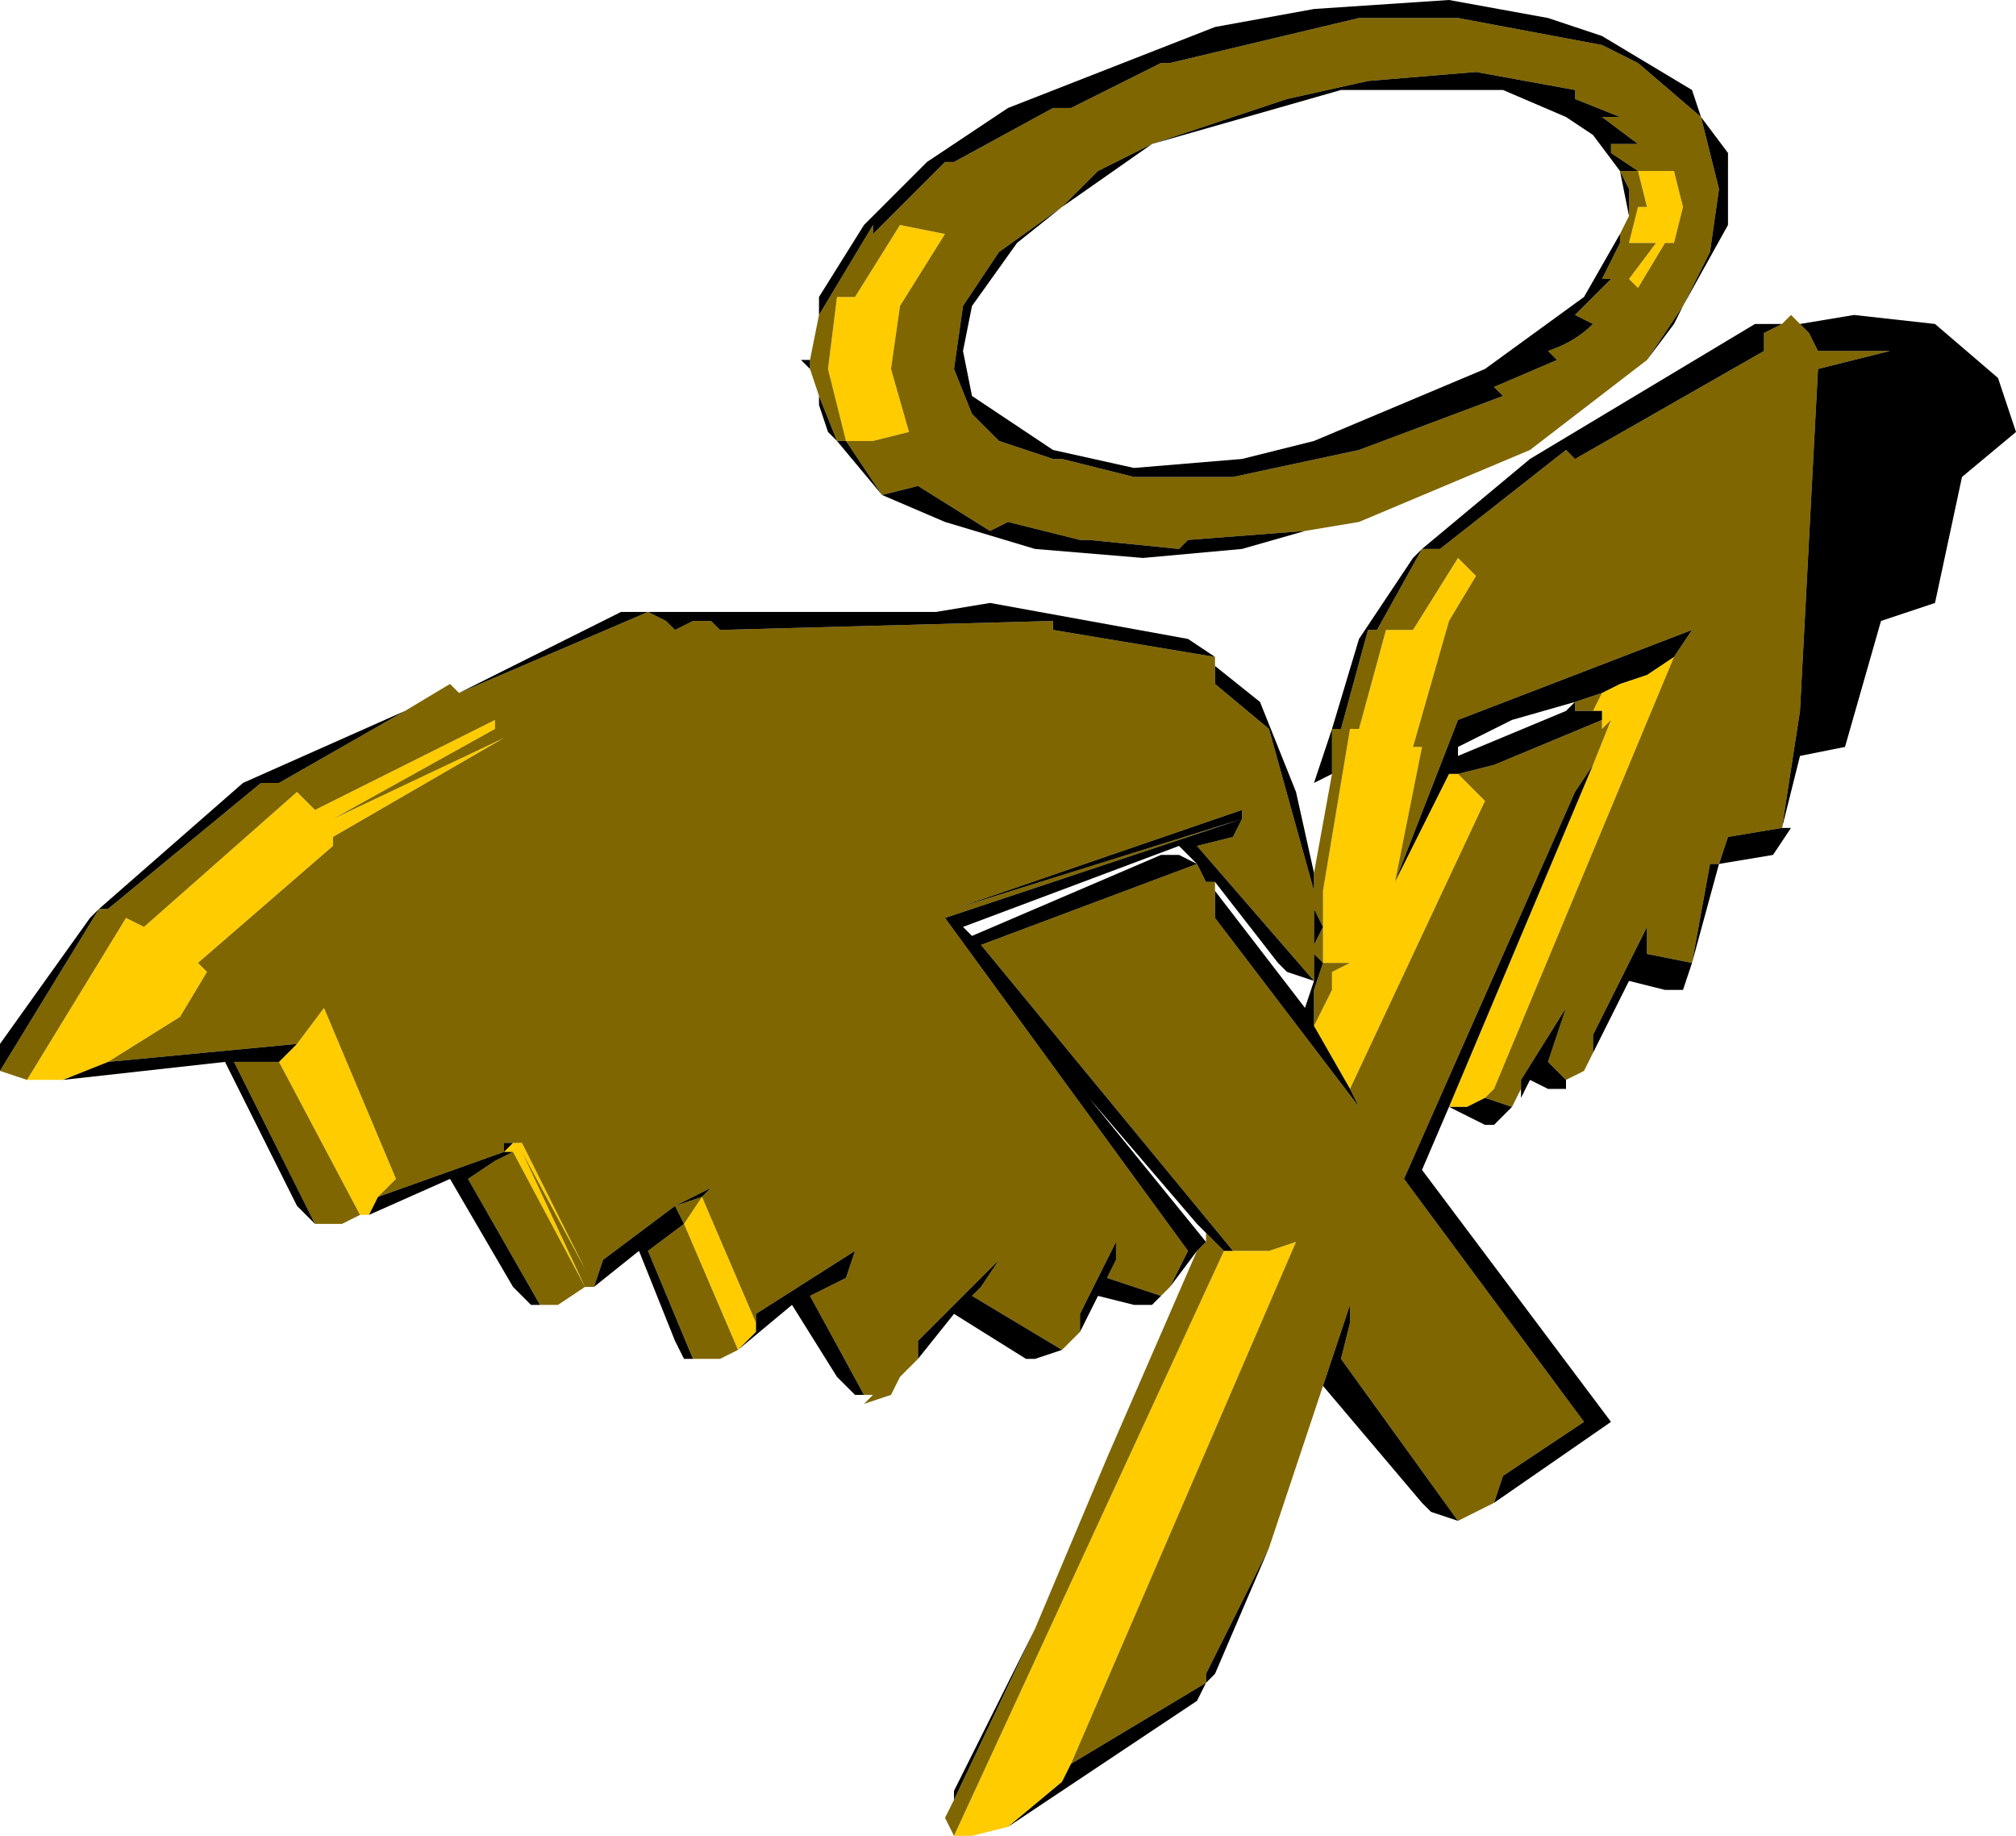 <?xml version="1.0" encoding="UTF-8" standalone="no"?>
<svg xmlns:ffdec="https://www.free-decompiler.com/flash" xmlns:xlink="http://www.w3.org/1999/xlink" ffdec:objectType="shape" height="10.2px" width="11.2px" xmlns="http://www.w3.org/2000/svg">
  <g transform="matrix(1.0, 0.0, 0.0, 1.0, -2.7, -1.3)">
    <path d="M11.85 2.45 L11.8 2.25 12.0 2.25 12.05 2.45 12.0 2.65 11.95 2.65 11.8 2.9 11.75 2.85 11.9 2.65 11.75 2.65 11.8 2.45 11.85 2.45 M2.85 7.3 L3.4 6.4 3.5 6.45 4.35 5.7 4.45 5.8 5.45 5.3 5.45 5.35 4.55 5.85 5.5 5.4 4.55 5.95 4.55 6.0 3.8 6.65 3.85 6.7 3.7 6.95 3.3 7.2 3.05 7.3 2.85 7.3 M4.35 7.1 L4.5 6.9 4.9 7.85 4.8 7.95 4.75 8.05 4.7 8.05 4.25 7.2 4.35 7.1 M5.55 7.65 L5.6 7.65 5.95 8.35 5.6 7.7 5.95 8.45 5.55 7.7 5.5 7.7 5.55 7.65 M6.6 7.95 L6.9 8.65 6.9 8.7 6.8 8.8 6.5 8.1 6.6 7.95 M10.05 6.65 L10.05 6.45 10.05 6.25 10.2 5.35 10.25 5.35 10.4 4.8 10.55 4.8 10.8 4.4 10.9 4.5 10.75 4.75 10.55 5.45 10.6 5.45 10.45 6.2 10.75 5.6 10.8 5.6 10.95 5.75 10.2 7.35 10.0 7.0 10.1 6.8 10.1 6.7 10.2 6.65 10.05 6.65 M12.0 4.95 L11.0 7.35 10.95 7.4 10.85 7.45 10.75 7.45 11.55 5.55 11.65 5.3 11.6 5.35 11.6 5.3 11.6 5.25 11.55 5.25 11.6 5.15 11.7 5.1 11.85 5.05 12.0 4.95 M7.7 2.55 L7.95 2.6 7.7 3.0 7.65 3.35 7.75 3.7 7.55 3.75 7.4 3.75 7.3 3.35 7.35 2.95 7.45 2.95 7.7 2.55 M9.55 8.25 L9.75 8.25 9.9 8.2 8.65 11.1 8.6 11.2 8.3 11.45 8.1 11.5 8.0 11.5 9.5 8.25 9.55 8.25" fill="#ffcc00" fill-rule="evenodd" stroke="none"/>
    <path d="M11.85 3.3 L11.2 3.8 10.25 4.2 9.95 4.25 9.3 4.3 9.25 4.35 8.75 4.3 8.7 4.3 8.3 4.2 8.2 4.25 7.8 4.0 7.6 4.05 7.4 3.75 7.35 3.75 7.25 3.5 7.2 3.35 7.2 3.3 7.25 3.05 7.55 2.55 7.55 2.6 7.95 2.2 8.0 2.2 8.55 1.9 8.65 1.9 9.15 1.65 9.2 1.65 10.25 1.4 10.8 1.4 11.6 1.55 11.8 1.65 12.15 1.95 12.25 2.35 12.2 2.7 12.05 3.0 11.85 3.3 M11.7 2.25 L11.8 2.25 11.65 2.15 11.65 2.1 11.8 2.1 11.6 1.95 11.7 1.95 11.45 1.85 11.45 1.8 10.9 1.7 10.3 1.75 9.85 1.85 9.1 2.1 8.8 2.25 8.6 2.45 8.25 2.7 8.05 3.0 8.0 3.35 8.1 3.6 8.25 3.75 8.55 3.85 8.6 3.85 9.0 3.95 9.55 3.95 10.25 3.8 11.05 3.5 11.0 3.45 11.35 3.3 11.3 3.25 Q11.45 3.2 11.55 3.1 L11.45 3.05 11.65 2.85 11.6 2.85 11.7 2.65 11.7 2.6 11.75 2.5 11.75 2.35 11.7 2.25 M11.85 2.45 L11.8 2.45 11.75 2.65 11.9 2.65 11.75 2.85 11.8 2.9 11.95 2.65 12.0 2.65 12.05 2.45 12.0 2.25 11.8 2.25 11.85 2.45 M10.1 5.6 L10.1 5.35 10.15 5.35 10.3 4.8 10.35 4.8 10.6 4.35 10.7 4.35 11.4 3.8 11.45 3.85 12.5 3.25 12.5 3.15 12.6 3.1 12.65 3.05 12.7 3.1 12.75 3.15 12.8 3.25 13.2 3.25 12.8 3.35 12.7 5.25 12.6 5.9 12.3 5.95 12.25 6.1 12.2 6.1 12.1 6.65 11.85 6.6 11.85 6.45 11.55 7.05 11.55 7.15 11.5 7.25 11.4 7.3 11.3 7.2 11.4 6.9 11.15 7.3 11.15 7.35 11.1 7.45 10.95 7.4 11.0 7.35 12.0 4.95 12.1 4.8 10.8 5.3 10.45 6.2 10.6 5.45 10.55 5.45 10.75 4.75 10.9 4.5 10.8 4.4 10.55 4.8 10.4 4.8 10.25 5.35 10.2 5.35 10.05 6.25 10.05 6.45 10.05 6.65 10.0 6.6 10.0 6.75 9.35 6.0 9.55 5.95 9.6 5.85 9.6 5.8 8.0 6.35 9.6 5.85 7.95 6.4 9.3 8.25 9.2 8.45 9.15 8.5 8.85 8.4 8.9 8.3 8.9 8.2 8.7 8.6 8.7 8.7 8.6 8.8 8.1 8.5 8.15 8.45 8.25 8.3 7.8 8.75 7.8 8.85 7.7 8.95 7.65 9.05 7.5 9.1 7.55 9.05 7.5 9.05 7.2 8.5 7.4 8.4 7.45 8.25 6.9 8.6 6.9 8.65 6.6 7.95 6.65 7.9 6.45 8.0 6.05 8.3 6.0 8.45 5.95 8.45 5.6 7.7 5.95 8.35 5.6 7.65 5.55 7.65 5.5 7.65 5.5 7.7 4.8 7.95 4.9 7.85 4.5 6.9 4.35 7.1 3.3 7.2 3.7 6.95 3.85 6.7 3.8 6.65 4.55 6.0 4.55 5.95 5.5 5.4 4.55 5.85 5.45 5.35 5.45 5.3 4.45 5.8 4.35 5.7 3.5 6.45 3.4 6.4 2.85 7.3 2.7 7.25 3.25 6.35 3.3 6.35 4.15 5.65 4.25 5.65 4.95 5.25 5.25 5.15 4.95 5.25 5.2 5.1 5.25 5.15 6.3 4.7 6.4 4.75 6.45 4.8 6.55 4.75 6.65 4.75 6.7 4.8 8.55 4.75 8.55 4.8 9.45 4.95 9.45 5.0 9.45 5.1 9.75 5.35 10.0 6.25 10.0 6.15 10.1 5.6 M10.05 6.45 L10.0 6.35 10.0 6.55 10.05 6.45 M10.8 5.6 L11.0 5.55 11.6 5.3 11.6 5.35 11.65 5.3 11.55 5.55 11.45 5.7 10.5 7.85 11.5 9.2 11.05 9.5 11.0 9.65 10.8 9.75 10.15 8.85 10.2 8.65 10.2 8.55 10.05 9.0 9.75 9.9 9.4 10.6 9.4 10.65 8.65 11.1 9.9 8.2 9.75 8.25 9.55 8.25 8.15 6.55 9.35 6.1 9.4 6.2 9.45 6.2 9.45 6.25 9.45 6.4 10.25 7.45 10.2 7.35 10.95 5.75 10.8 5.6 M11.55 5.25 L11.45 5.25 11.45 5.2 11.6 5.15 11.55 5.25 M7.7 2.55 L7.45 2.95 7.35 2.95 7.3 3.35 7.4 3.75 7.55 3.75 7.75 3.7 7.65 3.35 7.7 3.0 7.95 2.6 7.7 2.55 M10.0 7.0 L10.0 6.8 10.05 6.65 10.2 6.65 10.1 6.7 10.1 6.8 10.0 7.0 M9.5 8.25 L8.0 11.5 7.95 11.4 8.0 11.3 8.45 10.35 8.85 9.4 9.35 8.25 9.4 8.2 9.4 8.15 9.5 8.25 M5.55 7.7 L5.95 8.45 5.8 8.55 5.7 8.55 5.3 7.85 5.45 7.75 5.55 7.7 M4.7 8.05 L4.6 8.1 4.45 8.1 4.0 7.2 4.25 7.2 4.7 8.05 M6.55 8.85 L6.3 8.25 6.5 8.1 6.45 8.0 6.6 7.95 6.5 8.1 6.8 8.8 6.7 8.85 6.55 8.85" fill="#7f6600" fill-rule="evenodd" stroke="none"/>
    <path d="M7.25 3.05 L7.25 2.95 7.5 2.55 7.85 2.2 8.3 1.9 9.45 1.45 10.0 1.35 10.75 1.3 11.3 1.4 11.6 1.5 12.1 1.8 12.15 1.95 12.3 2.15 12.3 2.55 12.05 3.0 12.0 3.1 11.85 3.3 12.05 3.0 12.2 2.7 12.25 2.35 12.15 1.95 11.8 1.65 11.6 1.55 10.8 1.4 10.25 1.4 9.2 1.65 9.15 1.65 8.65 1.9 8.55 1.9 8.0 2.2 7.95 2.2 7.55 2.6 7.55 2.55 7.25 3.05 M9.95 4.25 L9.6 4.35 9.05 4.4 8.45 4.35 7.95 4.2 7.6 4.05 7.35 3.75 7.3 3.7 7.25 3.55 7.25 3.5 7.35 3.75 7.4 3.75 7.6 4.05 7.8 4.0 8.2 4.25 8.3 4.2 8.7 4.3 8.75 4.3 9.25 4.35 9.3 4.3 9.95 4.25 M7.2 3.35 L7.15 3.3 7.2 3.3 7.2 3.35 M9.1 2.1 L9.85 1.85 10.3 1.75 10.9 1.7 11.45 1.8 11.45 1.85 11.7 1.95 11.6 1.95 11.8 2.1 11.65 2.1 11.65 2.15 11.8 2.25 11.7 2.25 11.55 2.05 11.4 1.95 11.05 1.8 10.15 1.8 9.1 2.1 8.6 2.45 8.35 2.65 8.1 3.0 8.05 3.25 8.1 3.5 8.55 3.8 9.0 3.9 9.6 3.85 10.0 3.75 10.95 3.35 11.5 2.95 11.7 2.6 11.7 2.65 11.6 2.85 11.65 2.85 11.45 3.05 11.55 3.1 Q11.45 3.2 11.3 3.25 L11.35 3.3 11.0 3.45 11.05 3.5 10.25 3.8 9.55 3.95 9.0 3.95 8.6 3.85 8.55 3.85 8.25 3.75 8.1 3.6 8.0 3.35 8.05 3.0 8.25 2.7 8.6 2.45 8.8 2.25 9.1 2.1 M11.7 2.25 L11.75 2.35 11.75 2.5 11.7 2.25 M12.6 3.1 L12.5 3.15 12.5 3.25 11.45 3.85 11.4 3.8 10.7 4.35 10.6 4.35 10.35 4.8 10.3 4.8 10.15 5.35 10.1 5.35 10.1 5.6 10.0 5.65 10.1 5.35 10.25 4.85 10.55 4.4 10.6 4.35 11.2 3.85 12.45 3.1 12.6 3.1 M10.0 6.15 L10.0 6.25 9.75 5.35 9.45 5.1 9.45 5.0 9.7 5.2 9.9 5.7 10.0 6.15 M9.45 4.95 L8.55 4.8 8.55 4.75 6.7 4.8 6.65 4.75 6.55 4.75 6.45 4.8 6.4 4.75 6.3 4.7 5.25 5.15 6.15 4.7 6.3 4.7 7.9 4.7 8.2 4.65 9.3 4.85 9.45 4.95 M4.95 5.25 L4.25 5.65 4.15 5.65 3.3 6.35 3.25 6.35 2.7 7.25 2.7 7.1 3.2 6.4 3.25 6.35 4.05 5.65 4.95 5.25 M3.3 7.2 L4.35 7.1 4.25 7.2 4.0 7.2 4.45 8.1 4.35 8.0 3.95 7.2 3.05 7.3 3.3 7.2 M4.8 7.95 L5.5 7.7 5.5 7.65 5.55 7.65 5.5 7.7 5.55 7.7 5.45 7.75 5.3 7.85 5.7 8.55 5.65 8.55 5.55 8.45 5.2 7.85 4.75 8.05 4.8 7.95 M6.0 8.45 L6.05 8.3 6.45 8.0 6.65 7.9 6.6 7.95 6.45 8.0 6.5 8.1 6.3 8.25 6.55 8.85 6.5 8.85 6.45 8.75 6.25 8.25 6.0 8.45 M6.9 8.65 L6.9 8.6 7.45 8.25 7.4 8.4 7.2 8.5 7.5 9.05 7.45 9.05 7.35 8.95 7.1 8.55 6.8 8.8 6.9 8.7 6.9 8.65 M7.8 8.85 L7.8 8.75 8.25 8.3 8.15 8.45 8.1 8.5 8.6 8.8 8.45 8.85 8.4 8.85 8.0 8.6 7.8 8.85 M8.7 8.7 L8.7 8.6 8.9 8.2 8.9 8.3 8.85 8.4 9.15 8.5 9.1 8.55 9.0 8.55 8.8 8.5 8.7 8.7 M9.2 8.45 L9.3 8.25 7.95 6.4 9.6 5.85 8.0 6.35 9.6 5.8 9.6 5.85 9.55 5.95 9.35 6.0 10.0 6.75 10.0 6.6 10.05 6.65 10.0 6.8 10.0 7.0 10.2 7.35 10.25 7.45 9.45 6.4 9.45 6.25 9.95 6.9 10.0 6.75 9.85 6.7 9.8 6.65 9.45 6.2 9.4 6.2 9.35 6.1 8.15 6.55 9.55 8.25 9.5 8.25 9.4 8.15 9.35 8.1 8.75 7.4 9.4 8.2 9.35 8.25 9.2 8.45 M10.05 6.45 L10.0 6.55 10.0 6.35 10.05 6.45 M10.45 6.2 L10.8 5.3 12.1 4.8 12.0 4.95 11.85 5.05 11.7 5.1 11.6 5.15 11.45 5.2 11.45 5.25 11.55 5.25 11.6 5.25 11.6 5.3 11.0 5.55 10.8 5.6 10.75 5.6 10.45 6.2 M10.95 7.4 L11.1 7.45 11.0 7.55 10.95 7.55 10.75 7.45 10.6 7.8 11.65 9.2 11.0 9.65 11.05 9.5 11.5 9.2 10.5 7.85 11.45 5.7 11.55 5.55 10.75 7.45 10.85 7.45 10.95 7.4 M11.15 7.35 L11.15 7.3 11.4 6.9 11.3 7.2 11.4 7.3 11.4 7.35 11.3 7.35 11.2 7.3 11.15 7.4 11.15 7.35 M11.55 7.15 L11.55 7.05 11.85 6.45 11.85 6.6 12.1 6.65 12.2 6.1 12.25 6.1 12.3 5.95 12.6 5.9 12.7 5.25 12.8 3.35 13.2 3.25 12.8 3.25 12.75 3.15 12.7 3.1 13.0 3.05 13.45 3.1 13.8 3.4 13.9 3.7 13.6 3.95 13.45 4.65 13.15 4.75 12.95 5.45 12.7 5.5 12.6 5.9 12.65 5.9 12.55 6.05 12.25 6.1 12.1 6.65 12.05 6.8 11.95 6.8 11.75 6.75 11.55 7.15 M11.45 5.2 L11.1 5.3 10.8 5.45 10.8 5.5 11.4 5.25 11.45 5.2 M8.65 11.1 L9.4 10.65 9.4 10.6 9.75 9.9 9.45 10.6 9.4 10.65 9.35 10.75 8.3 11.45 8.6 11.2 8.65 11.1 M10.05 9.0 L10.2 8.55 10.2 8.65 10.15 8.85 10.8 9.75 10.65 9.7 10.6 9.65 10.05 9.0 M9.25 6.0 L8.05 6.45 8.1 6.5 9.15 6.05 9.25 6.05 9.35 6.1 9.25 6.0 M8.45 10.35 L8.0 11.3 8.0 11.25 8.45 10.35" fill="#000000" fill-rule="evenodd" stroke="none"/>
  </g>
</svg>
